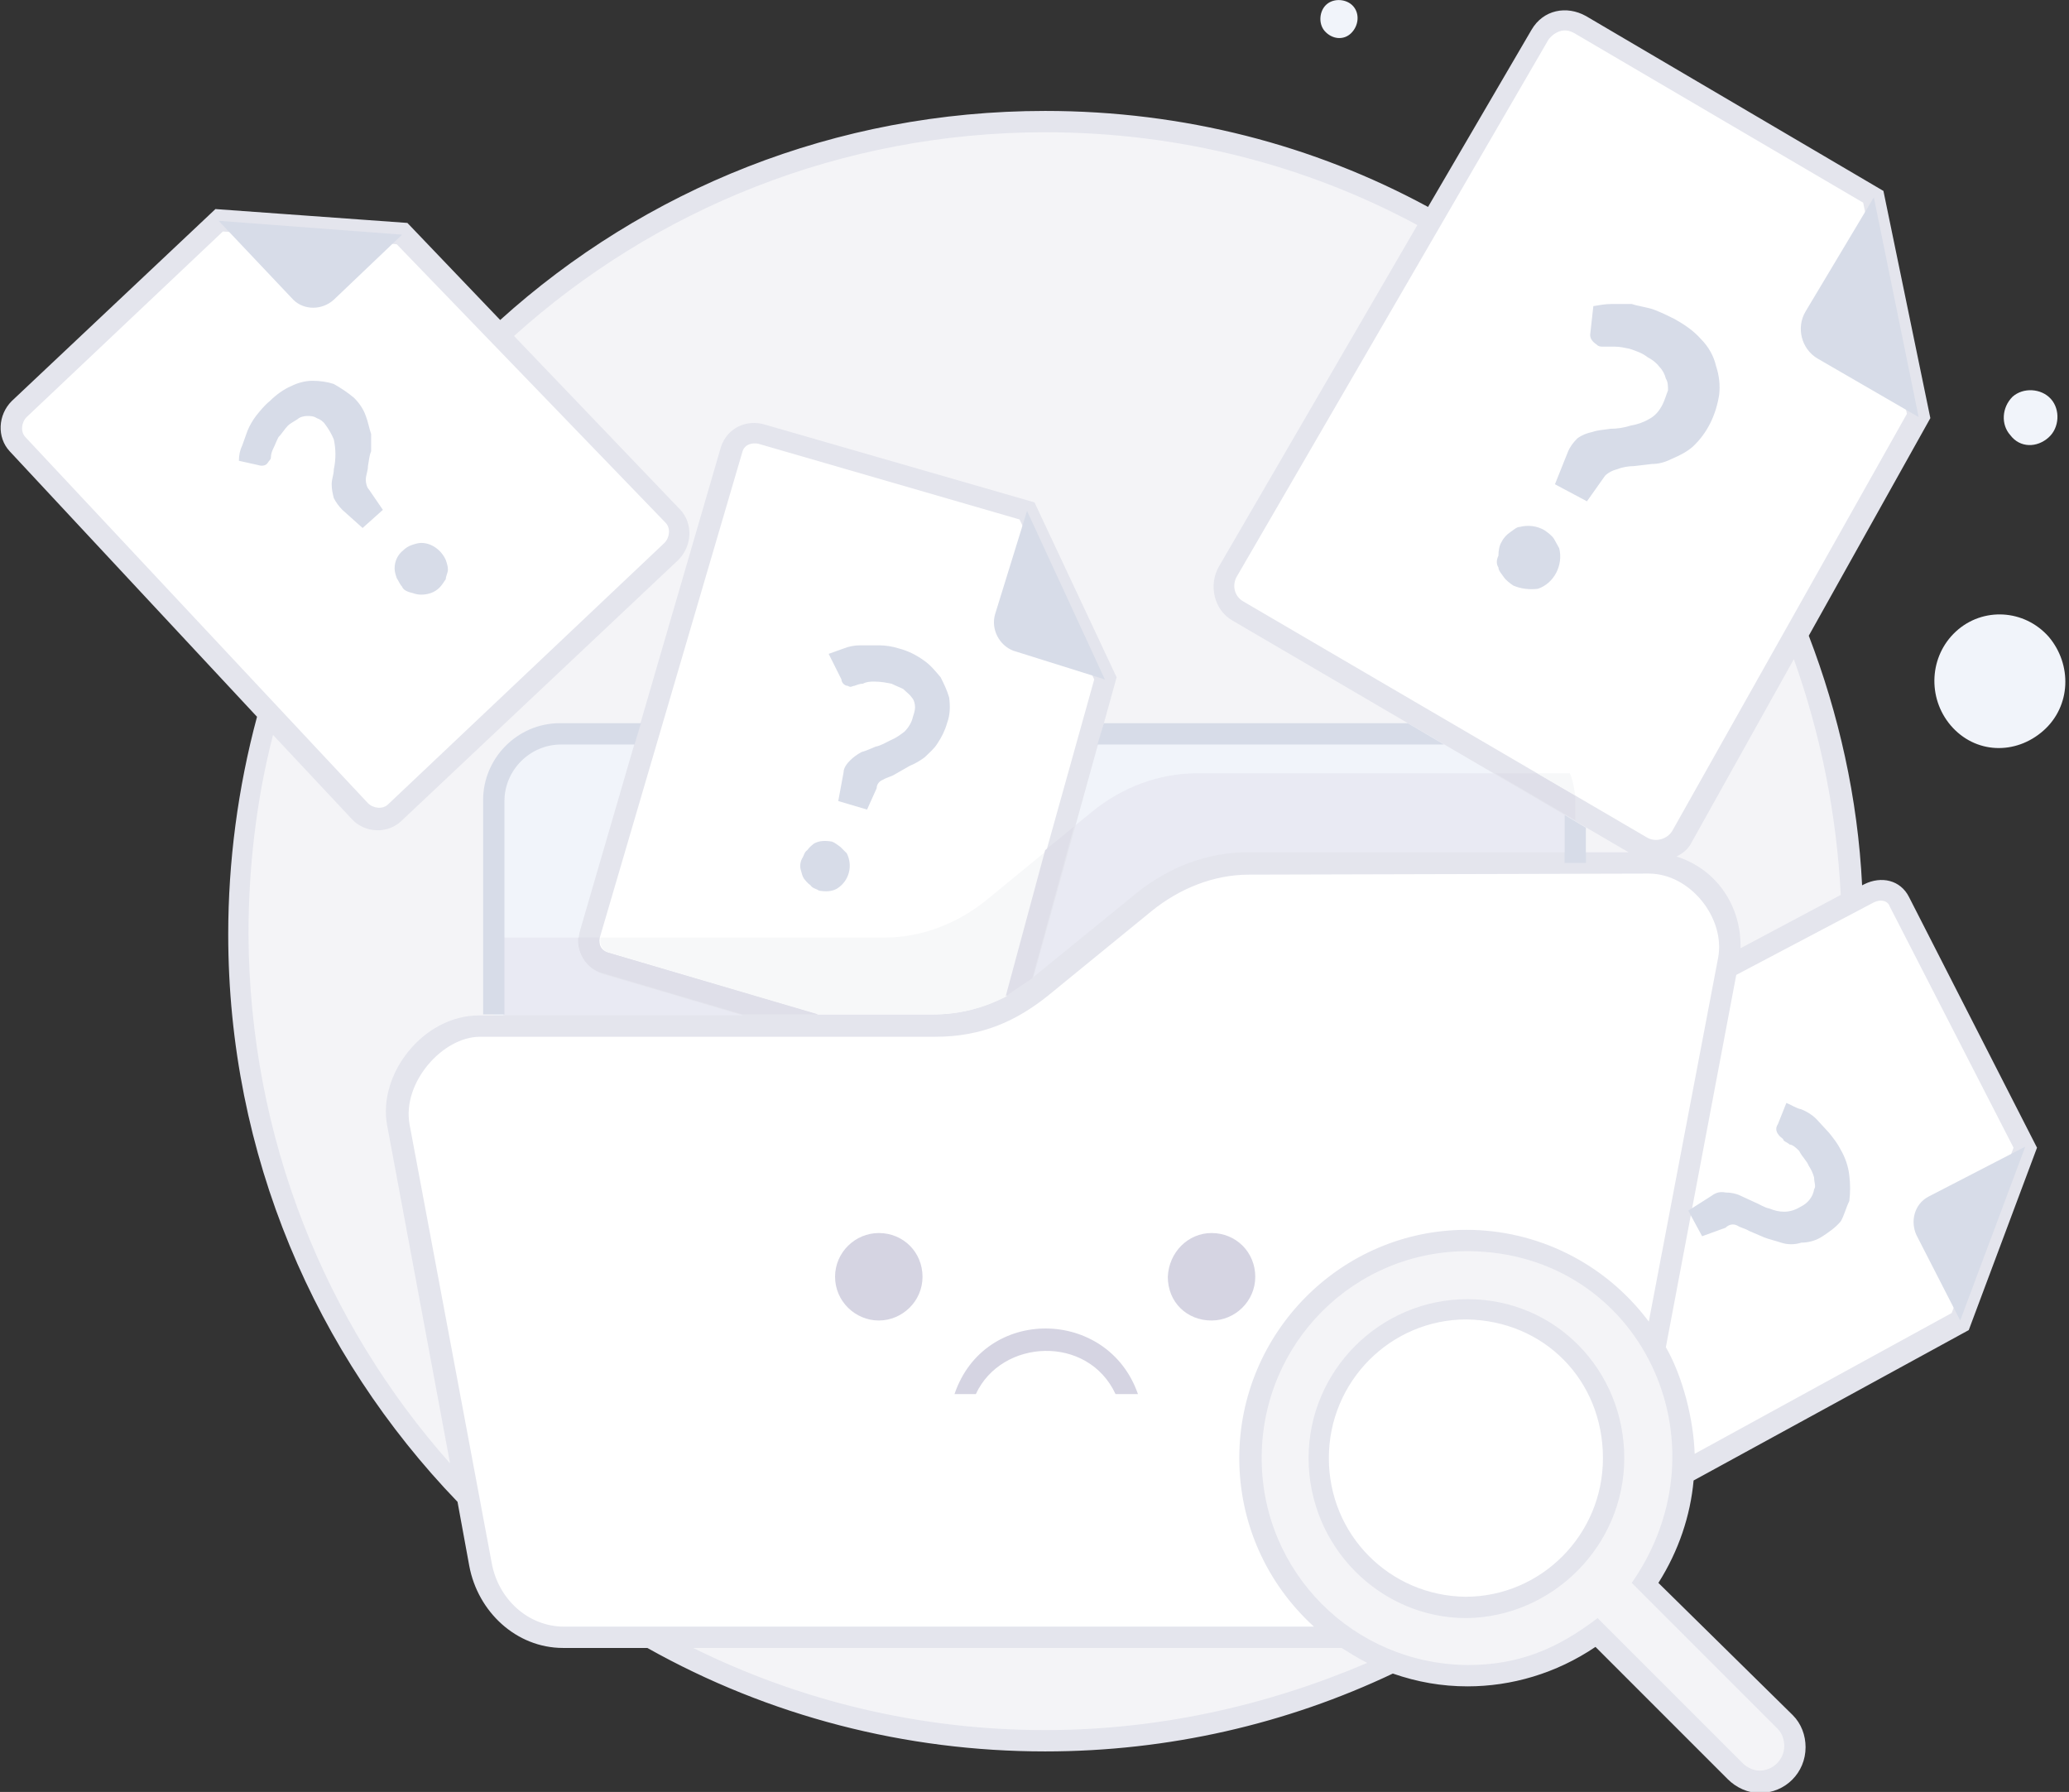 <svg xmlns="http://www.w3.org/2000/svg" viewBox="0 0 194 168">
<rect x="0" y="0" width="194" height="168" fill="#333333" stroke="none"/>
<path fill="#F4F4F7" d="M98,163.2c11.7,0,22.7-2.7,32.6-7.4c6.2,2.3,13.4,1.5,19.1-2.8c14.1,14.1,13.4,14,15.3,14c2.8-0.1,4.3-3.4,2.3-5.5l-13.1-13.2c3-4.3,4.1-9.4,3.4-14.4c10-12.9,15.9-29,15.9-46.6c0-41.9-33.9-75.9-75.6-75.9c-41.8,0-75.6,34-75.6,75.9C22.4,129.1,56.2,163.1,98,163.2L98,163.2z"/>
<path fill="#F1F4FA" d="M147.7,75.1V119c-6.8-3.9-15.6-3.7-22.2,1.3c-5.6,4.2-8.4,10.8-8.1,17.3H52.5c-3.4,0-6.2-2.8-6.2-6.3V75.1c0-3.4,2.8-6.3,6.2-6.3h88.9C145.1,68.8,147.7,71.5,147.7,75.1L147.7,75.1z M191.6,68.5c2.6-2.3,2.7-6.2,0.5-8.8c-2.3-2.6-6.2-2.8-8.7-0.5c-2.5,2.3-2.7,6.2-0.5,8.8C185.2,70.7,189,70.8,191.6,68.5L191.6,68.5z M192.1,41c1-0.9,1.1-2.6,0.2-3.6c-0.9-1-2.6-1.1-3.6-0.2c-1,1-1.1,2.6-0.2,3.6C189.4,42,191,42,192.1,41L192.1,41z M126.7,3.1c0.7-0.7,0.8-1.8,0.2-2.5c-0.6-0.7-1.8-0.8-2.5-0.2c-0.7,0.6-0.8,1.8-0.2,2.5C124.9,3.7,126,3.8,126.7,3.1L126.7,3.1z"/>
<path fill="#E9EAF3" d="M117.3,136.6H52.5c-2.9,0-5.3-2.4-5.3-5.3V87.9h7c-0.1,1.5,0.8,2.9,2.2,3.3l34.2,10c1.7,0.5,3.6-0.3,4.1-2.1l6.1-21.7l1.6-1.3c2.8-2.3,6.3-3.6,9.8-3.6h28l6.5,3.8v42.1c-6.6-3.3-14.9-2.9-21.2,1.9C120.1,124.3,117.3,130.4,117.3,136.6L117.3,136.6z"/>
<path fill="#FFFFFF" d="M37.7,21.9l25.5,26.5c0.9,0.9,0.8,2.4-0.2,3.3L37.1,76.2c-0.9,0.9-2.4,0.8-3.3-0.2L1.6,41.7c-0.9-0.9-0.8-2.4,0.2-3.3l18.7-17.7L37.7,21.9L37.7,21.9z M137.5,122.7c-7.7,0-13.9,6.2-13.9,13.9c0,7.7,6.2,14,13.9,14c7.4,0.2,14.1-6.5,13.8-14C151.4,128.9,145.2,122.8,137.5,122.7L137.5,122.7z M179.9,39l-22.2,39.5c-0.7,1.3-2.5,1.7-3.7,0.9l-37.8-22.1c-1.3-0.8-1.7-2.5-0.9-3.8l29.2-50.3c0.8-1.3,2.5-1.7,3.8-0.9l27.5,16.1L179.9,39L179.9,39z M183.8,123.8L157.8,138c1.1-17.1-18.4-28.1-32.4-17.6c-11.2,8.4-10.7,25.3,0.6,33.1H52.8c-3.9,0-7.1-3-7.8-6.9L37.2,105c-0.8-4.3,3.3-8.9,7.7-8.9h31.7l-19.8-5.8c-1.1-0.3-1.8-1.5-1.5-2.7l13.3-45.4c0.3-1.1,1.5-1.8,2.7-1.5l25,7.3l7.3,15.7L95.1,94c0.8-0.5,1.5-1,2.2-1.6l9.8-8c2.8-2.3,6.2-3.6,9.8-3.6h37.5c4.4,0,8.3,4.6,7.5,9.1l-0.1,0.8l13.3-7.1c1.1-0.6,2.4-0.2,3,0.9l11.7,22.9L183.8,123.8L183.8,123.8z"/>
<path fill="#E4E5ED" fill-rule="evenodd" clip-rule="evenodd" d="M154.6,81.9c3.9,0,7.2,4.2,6.5,7.9l-6.5,34.1c-4.2-5.6-10.6-8.6-17.1-8.6c-11.7,0-21.3,9.6-21.3,21.4c0,6,2.5,11.7,7,15.8H52.9c-3.4,0-6.2-2.6-6.8-6l-7.7-41.1c-0.7-3.9,3.1-8.2,6.6-8.2h0h42.7c4.4,0,7.6-1.5,10.5-3.8l9.8-8c2.6-2.1,5.8-3.4,9.1-3.4L154.6,81.9L154.6,81.9z M168.1,160.8c0.8,0.8,1.2,1.9,1.2,3c0,2.4-1.9,4.3-4.3,4.3c-1.1,0-2.2-0.5-3-1.3l-12.4-12.4c-3.7,2.5-7.9,3.7-12,3.7c-2.4,0-4.7-0.4-7-1.2c-9.9,4.7-21,7.3-32.6,7.3c-13.1,0-25.9-3.3-37.3-9.7h-7.9c-4.4,0-8-3.4-8.8-7.7l-1.1-6c-13.3-13.8-21.5-32.5-21.5-53.2c0-6.8,0.9-13.7,2.7-20.4L0.9,42.3c-1.2-1.3-1.1-3.4,0.2-4.7l19.1-18l18,1.3l8.7,9.1C60.4,17.8,78.3,10.4,98,10.4c13,0,25.2,3.2,35.9,9l9.7-16.6c1.1-1.9,3.3-2.3,5.1-1.3l27.9,16.4l4.4,21.3l-11.4,20.4c2.8,7.3,4.6,15.2,5,23.4l0.2-0.1c1.6-0.8,3.4-0.4,4.2,1.2l12,23.5l-6.4,17.1l-25.8,14.1c-0.3,3.3-1.4,6.6-3.3,9.6L168.1,160.8L168.1,160.8z M163.4,165.3c0.4,0.4,1,0.7,1.6,0.7c1.2,0,2.3-1,2.3-2.3c0-0.6-0.2-1.2-0.6-1.6L153,148.4c9.2-13.2,0.8-30.9-15.2-31.1c-10.8-0.1-19.5,8.6-19.5,19.4c0,10.7,8.6,19.3,19.3,19.4c4.8,0,8.4-1.5,12.2-4.4L163.4,165.3L163.4,165.3z M152.3,136.7c0-8.2-6.4-14.9-14.7-14.9c-8.2,0-14.9,6.7-14.9,14.9v0c0,8.3,6.7,15,14.8,15C145.6,151.6,152.3,144.9,152.3,136.7L152.3,136.7z M150.3,136.7c0,7.2-5.8,13-12.9,13c-7.1-0.1-12.8-5.8-12.8-13c0-7.2,5.8-13,12.9-13C144.8,123.8,150.3,129.4,150.3,136.7L150.3,136.7z M178.8,38.8l-22,39.1c-0.5,0.8-1.6,1.1-2.4,0.6l-37.8-22.1c-0.9-0.5-1.1-1.6-0.6-2.4l29.2-50.3c0,0,1-1.4,2.4-0.6l27.1,15.9L178.8,38.8L178.8,38.8z M37.2,22.9L62.4,49c0.5,0.5,0.4,1.4-0.1,1.9L36.4,75.4c-0.5,0.5-1.4,0.4-1.9-0.1L2.4,41c-0.5-0.5-0.4-1.4,0.1-1.9l18.4-17.4L37.2,22.9L37.2,22.9z M183,123.1l-24.1,13.2c-0.1-3.2-1.1-7.2-2.7-10l6.6-34.9l12.9-6.8c0.6-0.3,1.3-0.2,1.5,0.4l11.6,22.6L183,123.1L183,123.1z M98,162.2c-11.9,0-23.1-2.8-33-7.7h60.8c0.8,0.5,1.6,1,2.4,1.4C118.6,160,108.4,162.2,98,162.2L98,162.2z M102.6,63.7l-8.3,29.7c-2.1,1.1-4.4,1.7-6.8,1.7H76.7L57,89.3c-0.8-0.2-0.9-1-0.7-1.6l13.3-45.3c0.2-0.8,1-0.9,1.5-0.8l24.5,7.1L102.6,63.7L102.6,63.7z M97,47.1l-25.3-7.3c-1.7-0.5-3.5,0.3-4.1,2.1L54.4,87.2c-0.5,1.7,0.3,3.5,2.1,4.1l13.2,3.9H44.9c-5.2,0-9.5,5.5-8.6,10.3l5.9,31.7c-11.7-13.2-18.8-30.5-18.9-49.6c0-6.1,0.7-12.5,2.3-18.7l7.4,7.9c1.2,1.3,3.3,1.4,4.6,0.2l26-24.5c1.3-1.3,1.4-3.4,0.2-4.7L48.2,31.5C61.4,19.6,78.9,12.4,98,12.4c12.6,0,24.5,3.1,34.9,8.7l-18.6,32c-1,1.7-0.5,4.1,1.3,5.1l37.1,21.7H117c-3.8,0-7.4,1.4-10.4,3.8l-9.7,7.9l7.8-28.1L97,47.1L97,47.1z M168.2,61.8c2.5,7,4,14.4,4.4,22.1l-9.4,5c0.1-3.9-2.2-7.4-6-8.6c0.6-0.3,1.1-0.7,1.4-1.3L168.2,61.8L168.2,61.8z"/>
<path fill="#D7DCE8" d="M167.5,103.4c0.5,0.2,0.9,0.5,1.4,0.6c0.5,0.2,1,0.5,1.4,0.9l1.2,1.3c0.4,0.5,0.8,1,1.1,1.6c0.4,0.7,0.7,1.5,0.8,2.4c0.1,0.8,0.1,1.6,0,2.4c-0.3,0.6-0.5,1.4-0.8,1.9c-0.5,0.6-1.1,1-1.7,1.4c-0.6,0.4-1.3,0.6-2,0.6c-0.6,0.2-1.3,0.2-1.9,0c-0.6-0.2-1.1-0.3-1.6-0.5l-1.4-0.6c-0.3-0.2-0.8-0.3-1.1-0.5c-0.4-0.2-0.8-0.1-1.1,0.2l-2.2,0.8l-1.3-2.4l2.2-1.4c0.4-0.3,0.8-0.4,1.3-0.3c0.5,0,1,0.1,1.4,0.3c0.4,0.2,0.9,0.4,1.3,0.6c0.5,0.2,0.9,0.5,1.4,0.6c0.5,0.2,0.9,0.3,1.4,0.3c0.6,0,1.1-0.2,1.6-0.5c0.6-0.3,1.1-0.9,1.2-1.6c0.2-0.3,0-0.6,0-1.1c-0.1-0.4-0.3-0.8-0.5-1.1c-0.2-0.5-0.6-0.8-0.9-1.4c-0.2-0.2-0.6-0.6-0.9-0.6c-0.2-0.2-0.6-0.3-0.6-0.5c-0.2-0.2-0.3-0.2-0.5-0.5c-0.2-0.3-0.2-0.6,0-0.9L167.5,103.4L167.5,103.4z M146.7,76.4l2,1.2v3.3h-2V76.4L146.7,76.4z M45.3,95.1l2,0v-20c0-2.9,2.4-5.3,5.3-5.3h6.9l0.6-2h-7.6c-4,0-7.2,3.3-7.2,7.2V95.1L45.3,95.1z M102.9,69.8l0.6-2H132l3.4,2H102.9L102.9,69.8z M189.9,107.5l-9.1,4.7c-1.3,0.7-1.7,2.3-1.1,3.6l4.1,8L189.9,107.5L189.9,107.5z M175.7,18.5l-6.4,10.7c-0.9,1.5-0.4,3.5,1.1,4.4l9.5,5.5L175.7,18.5L175.7,18.5z M149.4,28.7c0.6-0.1,1.1-0.2,1.7-0.2h1.9c0.6,0.2,1.4,0.3,2,0.5c0.8,0.3,1.4,0.6,2,0.9c0.9,0.5,1.8,1.1,2.5,1.9c0.7,0.7,1.2,1.6,1.4,2.5c0.3,0.9,0.4,1.8,0.3,2.7c-0.3,1.9-1.1,3.6-2.5,4.9c-0.6,0.5-1.2,0.8-1.9,1.1c-0.6,0.3-1.2,0.5-1.9,0.5l-1.7,0.2c-0.5,0-1.1,0.1-1.6,0.3c-0.4,0.1-0.8,0.3-1.1,0.6l-1.7,2.4l-3-1.6l1.2-3c0.2-0.5,0.5-0.9,0.9-1.3c0.4-0.3,0.9-0.5,1.4-0.6c0.6-0.2,1.1-0.2,1.7-0.3c0.6,0,1.3-0.1,1.9-0.3c0.6-0.1,1.2-0.3,1.7-0.6c0.6-0.3,1-0.8,1.3-1.4c0.2-0.4,0.3-0.8,0.5-1.3c0-0.4,0-0.8-0.2-1.1c-0.1-0.4-0.3-0.8-0.6-1.1c-0.3-0.4-0.7-0.7-1.1-0.9c-0.5-0.4-1.1-0.6-1.7-0.8c-0.5-0.1-0.9-0.2-1.4-0.2h-1.1c-0.2,0-0.4,0-0.6-0.2c-0.3-0.2-0.6-0.5-0.6-0.9L149.4,28.7L149.4,28.7z M140.8,50.8c0.2-0.4,0.5-0.7,0.8-0.9c0.3-0.2,0.6-0.5,0.9-0.5c0.8-0.2,1.6-0.1,2.3,0.3c0.3,0.2,0.7,0.5,0.9,0.8l0.5,0.9c0.4,1.6-0.5,3.3-2,3.8c-0.8,0.1-1.6,0-2.3-0.3c-0.3-0.2-0.7-0.5-0.9-0.8c-0.2-0.3-0.5-0.6-0.5-0.9c-0.2-0.3-0.2-0.7,0-1.1C140.5,51.6,140.6,51.1,140.8,50.8L140.8,50.8z M96.3,47.9l-3,9.7C92.9,59,93.7,60.5,95,61l8.6,2.7L96.3,47.9L96.3,47.9z M75.2,80.5c0.2-0.3,0.2-0.6,0.5-0.8c0.2-0.3,0.5-0.5,0.6-0.6c0.5-0.3,1.1-0.3,1.7-0.2c0.3,0.1,0.5,0.3,0.8,0.5l0.6,0.6c0.6,1.2,0.2,2.6-0.9,3.3c-0.5,0.3-1.1,0.3-1.7,0.2c-0.3-0.2-0.6-0.2-0.8-0.5c-0.3-0.2-0.5-0.5-0.6-0.6c-0.2-0.3-0.2-0.5-0.3-0.8C75,81.3,75,80.9,75.2,80.5L75.2,80.5L75.2,80.5z M77.7,61.3l1.4-0.5c0.5-0.2,1-0.3,1.6-0.3h1.7c0.6,0,1.3,0.1,1.9,0.3c0.8,0.2,1.6,0.6,2.3,1.1c0.6,0.4,1.1,1,1.6,1.6c0.3,0.6,0.6,1.2,0.8,1.9c0.1,0.8,0.1,1.6-0.2,2.4c-0.2,0.7-0.5,1.3-0.9,1.9c-0.3,0.5-0.8,0.9-1.2,1.3c-0.4,0.3-0.9,0.6-1.4,0.8l-1.4,0.8c-0.3,0.2-0.8,0.3-1.1,0.5c-0.3,0.1-0.6,0.4-0.6,0.8l-0.9,2l-2.7-0.8l0.5-2.7c0-0.4,0.3-0.8,0.6-1.1c0.3-0.3,0.7-0.6,1.1-0.8c0.4-0.1,0.8-0.3,1.3-0.5c0.5-0.1,1-0.4,1.4-0.6c0.5-0.2,0.9-0.5,1.3-0.8c0.4-0.4,0.7-0.9,0.8-1.4c0.1-0.3,0.2-0.6,0.2-0.9c0-0.3-0.1-0.7-0.3-0.9c-0.2-0.3-0.5-0.5-0.8-0.8c-0.4-0.2-0.7-0.3-1.1-0.5c-0.5-0.1-1-0.2-1.6-0.2c-0.4,0-0.7,0-1.1,0.2c-0.3,0-0.5,0.1-0.8,0.2c-0.2,0-0.3,0.2-0.6,0c-0.3,0-0.6-0.3-0.6-0.6L77.7,61.3L77.7,61.3z M37.7,55c-0.2-0.2-0.3-0.5-0.5-0.8c-0.1-0.3-0.2-0.6-0.2-0.9c0-0.7,0.3-1.3,0.8-1.7c0.2-0.2,0.5-0.4,0.8-0.5c0.3-0.1,0.6-0.2,0.9-0.2c1,0,1.9,0.7,2.3,1.6c0.1,0.3,0.2,0.6,0.2,0.9c0,0.3-0.2,0.6-0.2,0.9c-0.2,0.3-0.4,0.6-0.6,0.8c-0.2,0.2-0.5,0.4-0.8,0.5c-0.6,0.2-1.2,0.2-1.7,0C38.2,55.5,37.8,55.3,37.7,55L37.7,55z M22.4,43.2c0-0.5,0.1-1,0.3-1.4l0.5-1.4c0.2-0.5,0.5-1,0.8-1.4c0.4-0.5,0.8-1,1.3-1.4c0.6-0.6,1.3-1.1,2-1.4c0.6-0.3,1.3-0.5,2-0.5c0.7,0,1.4,0.1,2,0.3c0.7,0.4,1.3,0.8,1.9,1.3c0.5,0.5,0.9,1.1,1.1,1.7c0.2,0.5,0.3,1.1,0.5,1.7v1.6c-0.2,0.5-0.2,0.9-0.3,1.4c0,0.5-0.2,0.8-0.2,1.3c0,0.3,0.1,0.7,0.3,0.9l1.3,1.9l-1.9,1.7l-1.9-1.7c-0.3-0.3-0.6-0.7-0.8-1.1c-0.1-0.4-0.2-0.8-0.2-1.3c0-0.5,0.2-0.9,0.2-1.4c0.2-0.9,0.2-1.9,0-2.8c-0.2-0.5-0.5-1-0.8-1.4c-0.2-0.3-0.5-0.5-0.8-0.6C29.4,39,29.1,39,28.8,39c-0.3,0-0.7,0.1-0.9,0.3c-0.3,0.2-0.7,0.4-0.9,0.6c-0.3,0.3-0.6,0.8-0.9,1.1c-0.2,0.4-0.3,0.7-0.5,1.1c-0.1,0.2-0.2,0.5-0.2,0.8c0,0.2-0.2,0.3-0.3,0.5c-0.2,0.3-0.6,0.3-0.9,0.2L22.4,43.2L22.4,43.2z M20.5,20.7l7,7.4c1,1,2.7,1,3.8,0l6.4-6.1L20.5,20.7L20.5,20.7z"/>
<path fill="#F7F8F9" d="M147.7,74.6l-3.6-2.1h3.1C147.5,73.2,147.6,73.9,147.7,74.6L147.7,74.6z M76.7,95.1h10.9c2.4,0,4.7-0.6,6.8-1.7l3.8-13.7l-5.6,4.6c-2.8,2.3-6.2,3.6-9.7,3.6c-8.8,0-17.7,0-26.6,0c-0.1,0.8,0.3,1.3,0.8,1.4L76.7,95.1L76.7,95.1z"/>
<path fill="#DFDFE9" d="M94.3,93.4l2.5-1.7l3.9-14.2l-2.7,2.2L94.3,93.4L94.3,93.4z M69.6,95.1h7.1L57,89.3c-0.6-0.2-0.9-0.7-0.8-1.4h-2c-0.1,1.5,0.8,2.9,2.2,3.3L69.6,95.1L69.6,95.1z M147.7,76.9l-7.5-4.4h3.9l3.6,2.1c0,0.1,0,0.3,0,0.4V76.9L147.7,76.9z"/>
<path fill="#D5D4E2" d="M104.6,130.7c-2.6-5.6-10.7-5.2-13.1,0h-2c2.8-8.3,14.4-8.1,17.2,0H104.6L104.6,130.7z M82.4,123.8c2.2,0,4.1-1.8,4.1-4.1c0-2.3-1.8-4.1-4.1-4.1c-2.2,0-4.1,1.8-4.1,4.1C78.3,122,80.2,123.8,82.4,123.8L82.4,123.8z M113.6,123.8c2.2,0,4.1-1.8,4.1-4.1c0-2.3-1.8-4.1-4.1-4.1c-2.2,0-4,1.8-4.1,4.1C109.5,122.1,111.3,123.8,113.6,123.8L113.6,123.8z"/>
</svg>